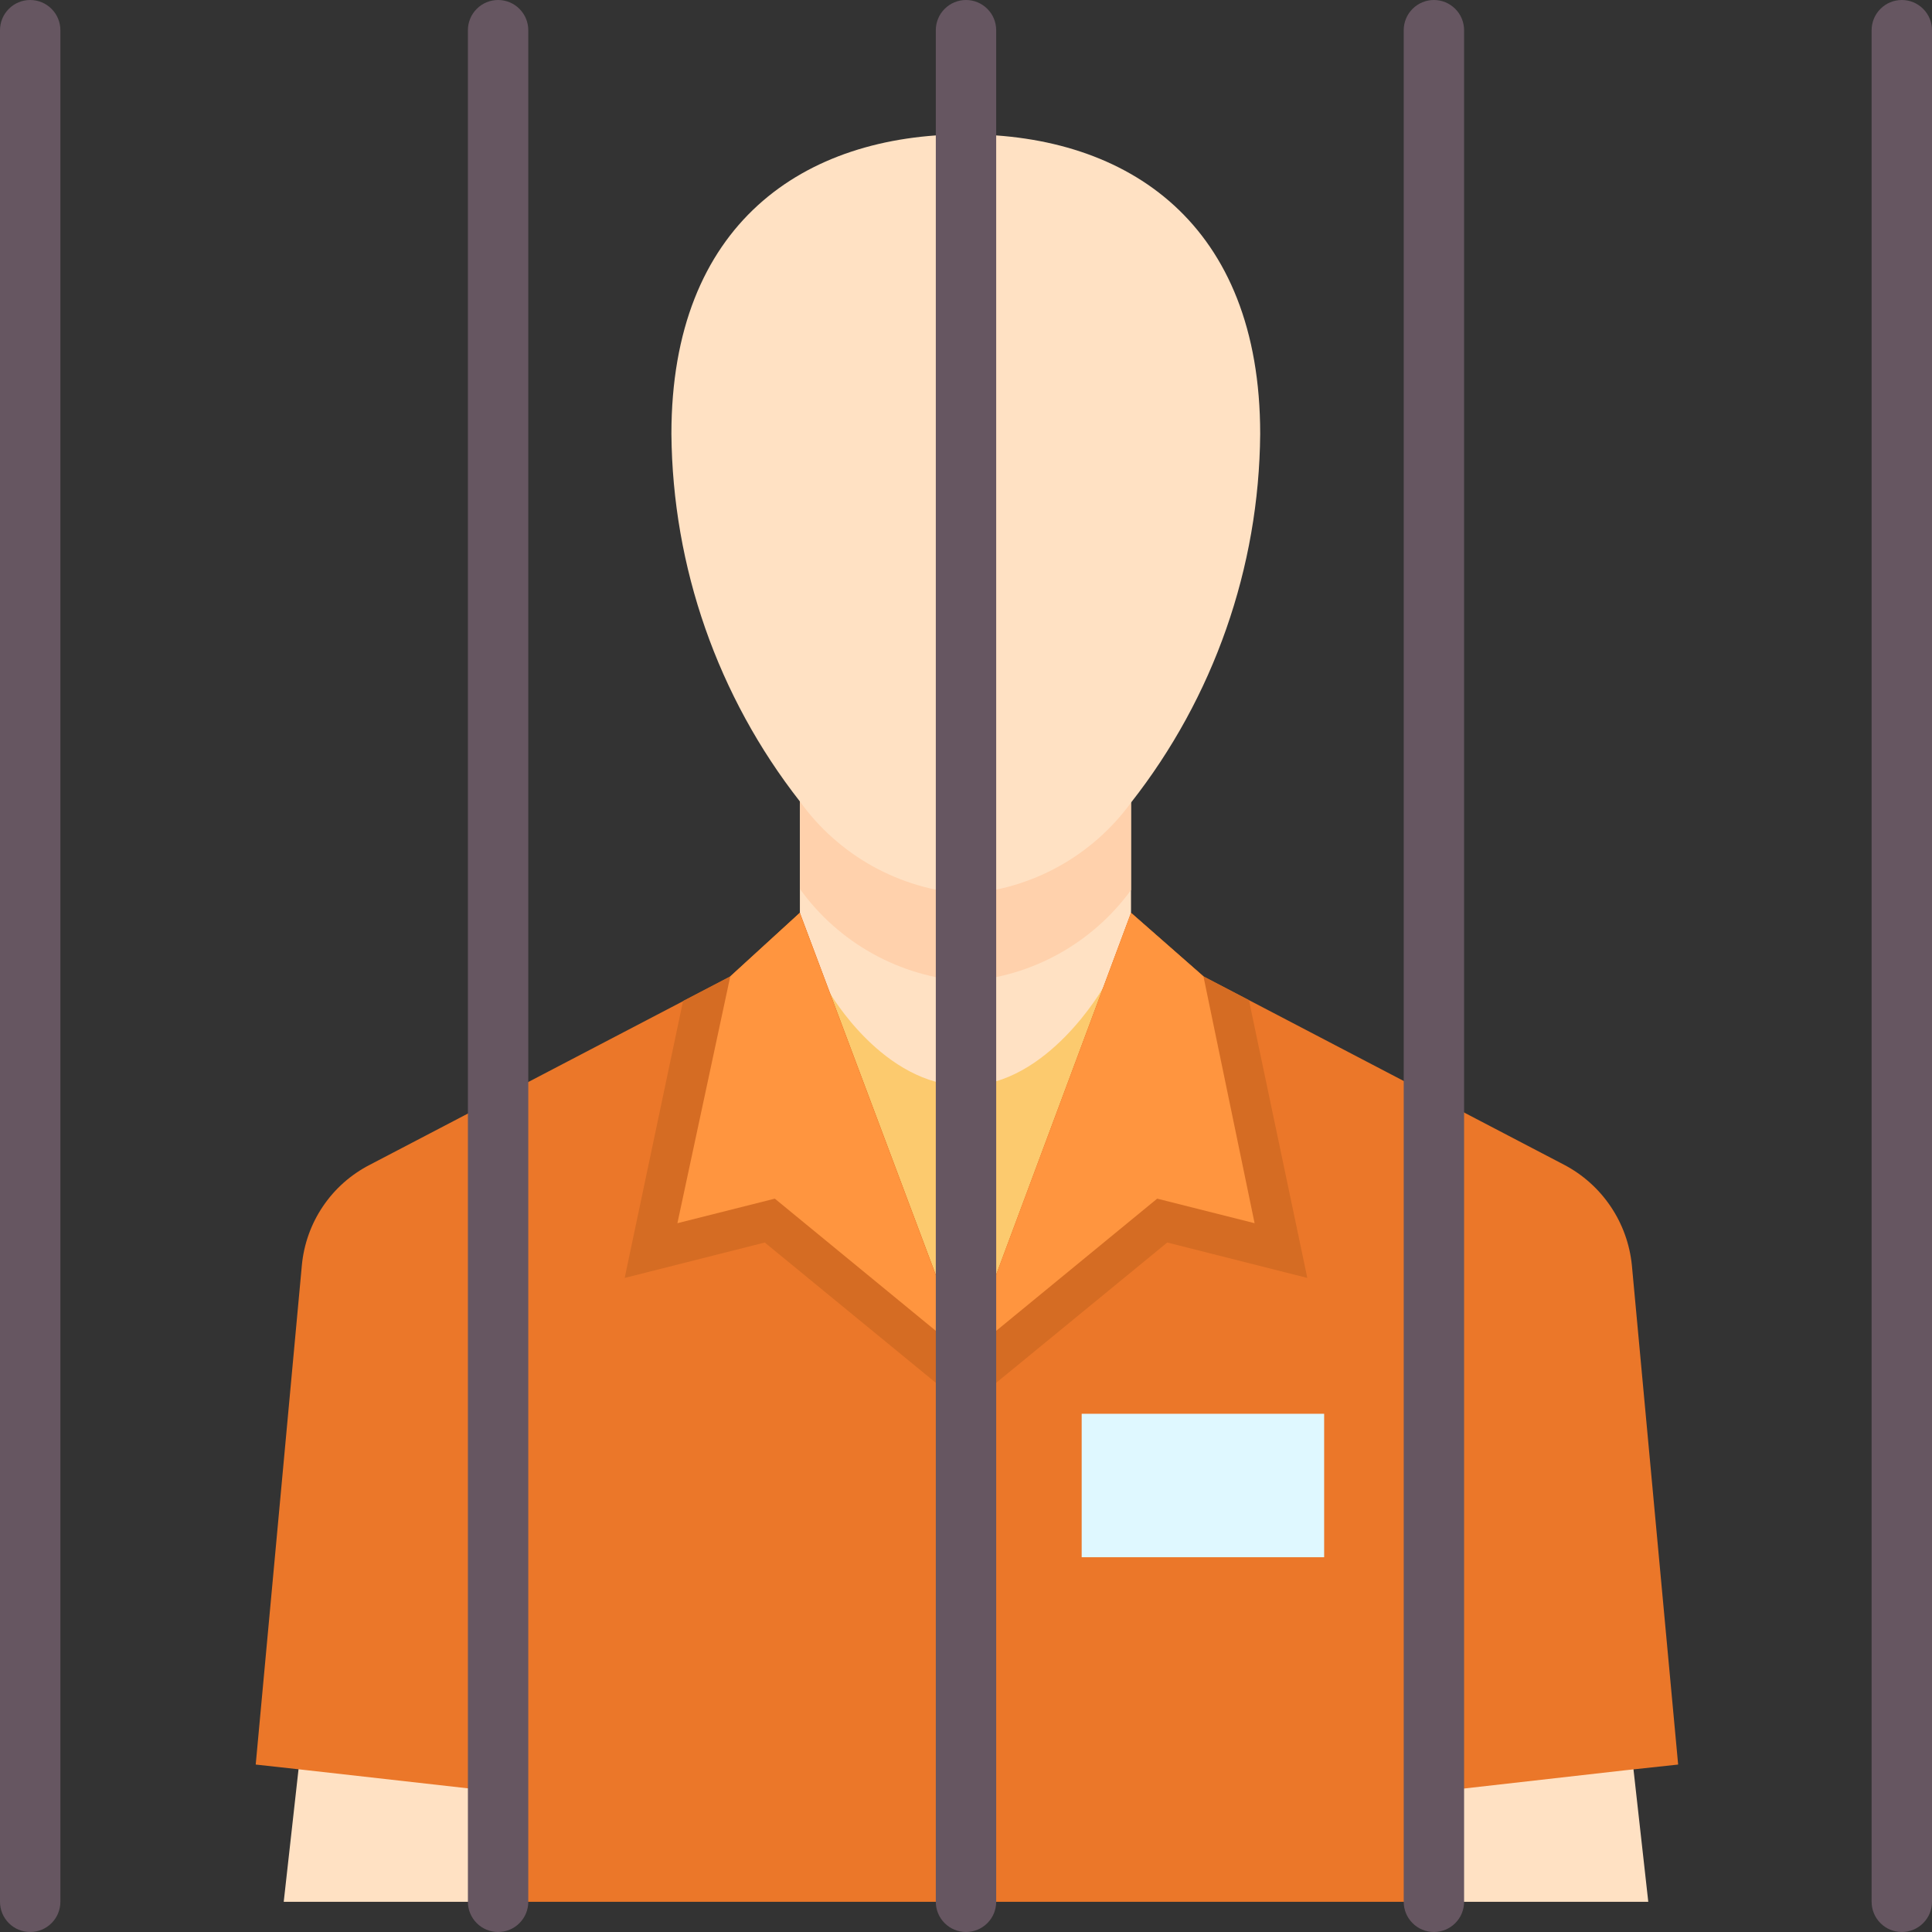 <svg width="48" height="48" viewBox="0 0 48 48" fill="none" xmlns="http://www.w3.org/2000/svg">
<rect x="0" y="0" width="48" height="48" fill="#333333" stroke="none"/>
<g clip-path="url(#clip0_501_612)">
<path d="M28.1 19.706V23.031L27.383 24.948C27.069 25.59 26.591 26.136 25.996 26.532C25.402 26.927 24.713 27.158 24 27.2C23.301 27.169 22.624 26.952 22.036 26.572C21.449 26.193 20.973 25.664 20.657 25.04L19.873 23.028V19.678C20.349 20.341 20.966 20.89 21.68 21.287C22.393 21.684 23.186 21.918 24 21.973C24.808 21.918 25.593 21.686 26.302 21.294C27.01 20.902 27.624 20.36 28.1 19.706Z" fill="#FFE1C3"/>
<path d="M24 21.973C23.186 21.918 22.393 21.684 21.68 21.287C20.966 20.89 20.349 20.341 19.873 19.678V22.084C20.349 22.747 20.966 23.297 21.68 23.693C22.393 24.09 23.186 24.324 24 24.379C24.808 24.324 25.593 24.092 26.302 23.7C27.01 23.308 27.624 22.766 28.1 22.112V19.706C27.624 20.36 27.01 20.902 26.302 21.294C25.593 21.686 24.808 21.918 24 21.973Z" fill="#FFD1AC"/>
<path d="M31.309 10.78C31.283 14.104 30.154 17.326 28.1 19.94C27.624 20.594 27.01 21.136 26.301 21.528C25.593 21.919 24.808 22.151 24 22.206C23.186 22.151 22.393 21.917 21.68 21.521C20.966 21.124 20.349 20.575 19.873 19.912C17.831 17.303 16.709 14.093 16.681 10.78C16.681 5.567 19.958 3.338 24 3.338C28.042 3.338 31.309 5.567 31.309 10.78Z" fill="#FFE1C3"/>
<path d="M40.951 47.25H34.961L34.98 44.532L40.574 43.875L40.951 47.25Z" fill="#FFE1C3"/>
<path d="M7.049 47.25H13.04L13.02 44.532L7.426 43.875L7.049 47.25Z" fill="#FFE1C3"/>
<path d="M27.538 24.529L24 34.17L20.509 24.664H20.615C20.615 24.664 21.946 26.978 23.986 26.978C26.026 26.978 27.411 24.532 27.411 24.532L27.538 24.529Z" fill="#FCCA6E"/>
<path d="M40.543 31.43C40.49 30.909 40.309 30.408 40.016 29.974C39.723 29.539 39.327 29.184 38.863 28.94L31.053 24.86L29.903 24.26L28.103 22.68L24.003 33.68L19.873 22.68L18.146 24.26L16.996 24.86L9.186 28.94C8.719 29.18 8.319 29.534 8.025 29.969C7.73 30.404 7.55 30.907 7.5 31.43L6.353 43.84L7.443 43.96L12.953 44.58V47.25H35.073L35.093 44.58L40.393 43.98L41.693 43.84L40.543 31.43Z" fill="#EB7729"/>
<path d="M26.874 35.125H32.898V38.689H26.874V35.125Z" fill="#DFF8FF"/>
<path d="M32.48 31.75L29 30.87L24 34.97L19 30.87L15.52 31.75L16.97 24.87L16.99 24.86L18.14 24.26L19.87 22.68L24 33.68L28.1 22.68L29.9 24.26L31.03 24.85L32.48 31.75Z" fill="#D56C23"/>
<path d="M24 33.68L19.25 29.78L16.83 30.39L18.143 24.26L19.87 22.68L24 33.68Z" fill="#FF953F"/>
<path d="M24 33.68L28.75 29.78L31.17 30.39L29.9 24.26L28.1 22.68L24 33.68Z" fill="#FF953F"/>
<path d="M35.625 48C35.426 48 35.235 47.921 35.095 47.78C34.954 47.64 34.875 47.449 34.875 47.25V0.75C34.875 0.551 34.954 0.36 35.095 0.22C35.235 0.079 35.426 0 35.625 0C35.824 0 36.015 0.079 36.155 0.22C36.296 0.36 36.375 0.551 36.375 0.75V47.25C36.375 47.449 36.296 47.64 36.155 47.78C36.015 47.921 35.824 48 35.625 48Z" fill="#665661"/>
<path d="M47.25 48C47.051 48 46.86 47.921 46.72 47.78C46.579 47.64 46.5 47.449 46.5 47.25V0.75C46.5 0.551 46.579 0.36 46.72 0.22C46.86 0.079 47.051 0 47.25 0C47.449 0 47.64 0.079 47.78 0.22C47.921 0.36 48 0.551 48 0.75V47.25C48 47.449 47.921 47.64 47.78 47.78C47.64 47.921 47.449 48 47.25 48Z" fill="#665661"/>
<path d="M0.75 48C0.551 48 0.36 47.921 0.22 47.78C0.079 47.64 0 47.449 0 47.25L0 0.75C0 0.551 0.079 0.36 0.22 0.22C0.36 0.079 0.551 0 0.75 0C0.949 0 1.14 0.079 1.28 0.22C1.421 0.36 1.5 0.551 1.5 0.75V47.25C1.5 47.449 1.421 47.64 1.28 47.78C1.14 47.921 0.949 48 0.75 48Z" fill="#665661"/>
<path d="M12.375 48C12.176 48 11.985 47.921 11.845 47.78C11.704 47.64 11.625 47.449 11.625 47.25V0.75C11.625 0.551 11.704 0.36 11.845 0.22C11.985 0.079 12.176 0 12.375 0C12.574 0 12.765 0.079 12.905 0.22C13.046 0.36 13.125 0.551 13.125 0.75V47.25C13.125 47.449 13.046 47.64 12.905 47.78C12.765 47.921 12.574 48 12.375 48Z" fill="#665661"/>
<path d="M24 48C23.801 48 23.61 47.921 23.47 47.78C23.329 47.64 23.25 47.449 23.25 47.25V0.75C23.25 0.551 23.329 0.36 23.47 0.22C23.61 0.079 23.801 0 24 0C24.199 0 24.39 0.079 24.53 0.22C24.671 0.36 24.75 0.551 24.75 0.75V47.25C24.75 47.449 24.671 47.64 24.53 47.78C24.39 47.921 24.199 48 24 48Z" fill="#665661"/>
</g>
<defs>
<clipPath id="clip0_501_612">
<rect width="48" height="48" fill="white"/>
</clipPath>
</defs>
</svg>
